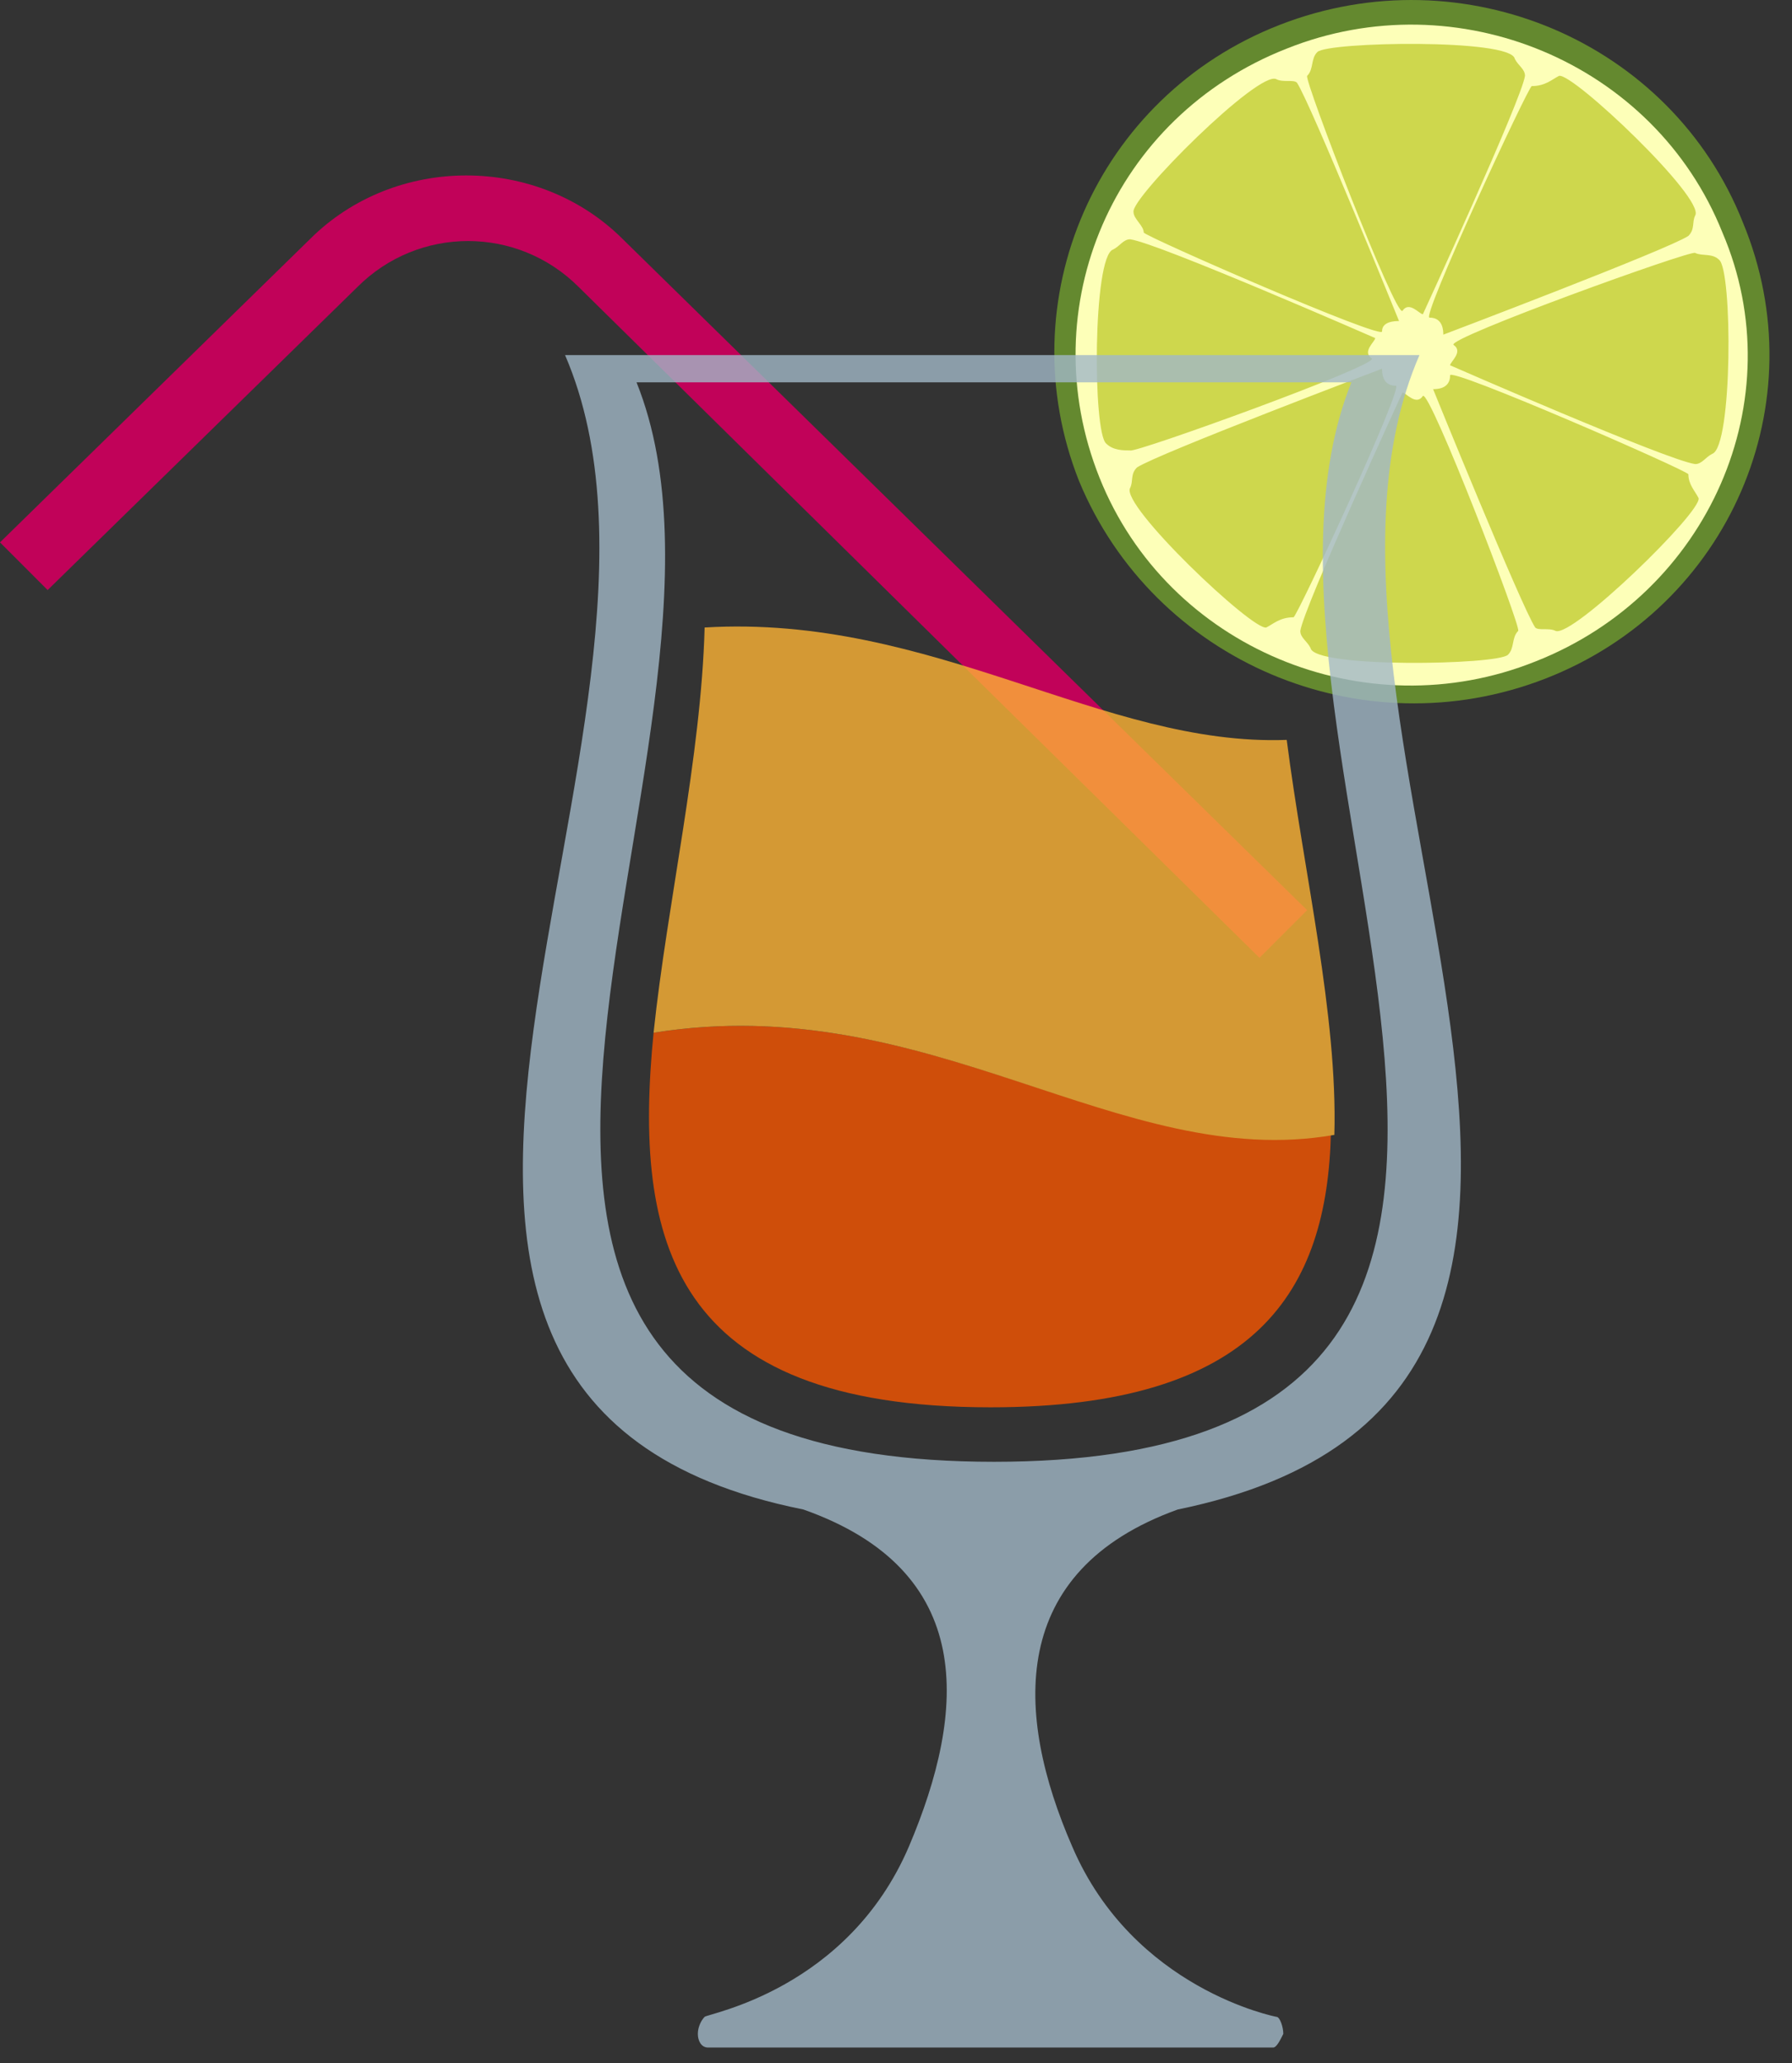 <svg width="53" height="61" viewBox="0 0 53 61" fill="none" xmlns="http://www.w3.org/2000/svg">
<rect x="0" y="0" width="53" height="61" fill="#333333" stroke="none"/>
<path d="M51.546 6.572C49.432 1.236 43.291 -1.381 37.854 0.733C32.418 2.847 29.8 8.887 31.914 14.223C34.129 19.559 40.27 22.177 45.707 20.063C51.144 17.948 53.761 11.908 51.546 6.572Z" fill="#64892F"/>
<path d="M50.942 6.874C48.929 1.84 43.09 -0.576 38.056 1.437C32.921 3.451 30.505 9.089 32.519 14.123C34.532 19.157 40.371 21.573 45.405 19.559C50.539 17.546 53.056 11.807 50.942 6.874Z" fill="#FDFFB8"/>
<path d="M38.962 1.538C39.264 1.236 44.7 1.135 44.801 1.739C44.902 1.941 45.103 2.042 45.103 2.243C45.002 2.948 42.083 9.29 42.083 9.29C41.982 9.29 41.68 8.888 41.479 9.19C41.277 9.391 38.559 2.344 38.66 2.243C38.861 2.042 38.76 1.739 38.962 1.538ZM44.6 19.358C44.298 19.66 38.861 19.761 38.76 19.157C38.66 18.955 38.458 18.855 38.458 18.653C38.559 17.948 41.479 11.606 41.479 11.606C41.579 11.606 41.881 12.008 42.083 11.707C42.284 11.505 45.002 18.552 44.902 18.653C44.7 18.855 44.801 19.157 44.6 19.358ZM50.842 7.679C51.244 7.981 51.244 13.217 50.64 13.418C50.439 13.519 50.338 13.72 50.137 13.72C49.331 13.619 42.888 10.8 42.888 10.8C42.888 10.7 43.291 10.398 42.989 10.196C42.787 9.995 50.036 7.377 50.137 7.478C50.338 7.579 50.64 7.478 50.842 7.679ZM32.72 13.116C32.317 12.814 32.317 7.579 32.921 7.377C33.123 7.277 33.223 7.075 33.425 7.075C34.23 7.176 40.673 9.995 40.673 9.995C40.673 10.096 40.27 10.398 40.573 10.599C40.774 10.8 33.525 13.418 33.425 13.317C33.223 13.317 32.921 13.317 32.72 13.116ZM33.525 6.27C33.425 5.867 37.25 2.042 37.754 2.344C37.955 2.444 38.257 2.344 38.358 2.444C38.76 3.048 41.378 9.492 41.378 9.492C41.277 9.492 40.875 9.492 40.875 9.794C40.975 10.096 33.827 6.975 33.827 6.874C33.827 6.673 33.525 6.471 33.525 6.27ZM50.237 14.727C50.338 15.13 46.513 18.855 46.009 18.653C45.808 18.552 45.506 18.653 45.405 18.552C45.002 17.948 42.385 11.505 42.385 11.505C42.485 11.505 42.888 11.505 42.888 11.102C42.787 10.8 49.935 13.921 49.935 14.022C49.935 14.324 50.137 14.525 50.237 14.727ZM46.11 2.243C46.513 2.142 50.439 5.867 50.137 6.371C50.036 6.572 50.137 6.773 49.935 6.975C49.331 7.377 42.687 9.894 42.687 9.894C42.687 9.794 42.687 9.391 42.284 9.391C41.982 9.492 45.204 2.545 45.304 2.545C45.707 2.545 45.908 2.344 46.11 2.243ZM37.452 18.552C37.049 18.653 33.123 14.928 33.425 14.425C33.525 14.223 33.425 14.022 33.626 13.821C34.23 13.418 40.875 10.901 40.875 10.901C40.875 11.002 40.875 11.404 41.277 11.404C41.579 11.304 38.358 18.25 38.257 18.25C37.854 18.25 37.653 18.452 37.452 18.552Z" fill="#CED74D"/>
<path d="M18.424 7.075C15.907 4.558 11.678 4.558 9.162 7.075L0 16.035L1.409 17.445L10.571 8.485C12.383 6.673 15.303 6.673 17.115 8.485L37.25 28.318L38.66 26.909L18.424 7.075Z" fill="#C10259"/>
<path opacity="0.8" d="M41.982 10.498H16.712C21.444 21.472 7.148 41.305 23.76 44.628C28.894 46.44 28.592 50.568 26.881 54.595C25.068 58.823 20.941 59.528 20.84 59.628C20.739 59.729 20.639 59.93 20.639 60.132C20.639 60.333 20.739 60.535 20.941 60.535H37.653C37.754 60.535 37.854 60.333 37.955 60.132C37.955 59.93 37.854 59.628 37.754 59.628C37.754 59.628 33.525 58.823 31.713 54.595C30.002 50.668 29.8 46.44 34.834 44.628C51.546 41.205 37.25 21.371 41.982 10.498ZM29.398 43.218C8.356 43.218 23.155 22.076 18.826 11.304H39.968C35.639 22.076 50.439 43.218 29.398 43.218Z" fill="#A1B8C7"/>
<g opacity="0.8">
<path d="M19.33 30.533C18.726 36.674 19.833 41.607 29.297 41.607C37.15 41.607 39.264 38.184 39.364 33.453C33.123 34.661 27.485 29.224 19.33 30.533Z" fill="#F65500"/>
<path d="M39.465 33.553C39.566 30.029 38.559 25.801 38.056 21.875C32.619 22.076 27.585 18.15 20.84 18.552C20.739 22.378 19.733 26.707 19.33 30.533C27.485 29.224 33.123 34.661 39.465 33.553Z" fill="#FCB334"/>
</g>
</svg>
